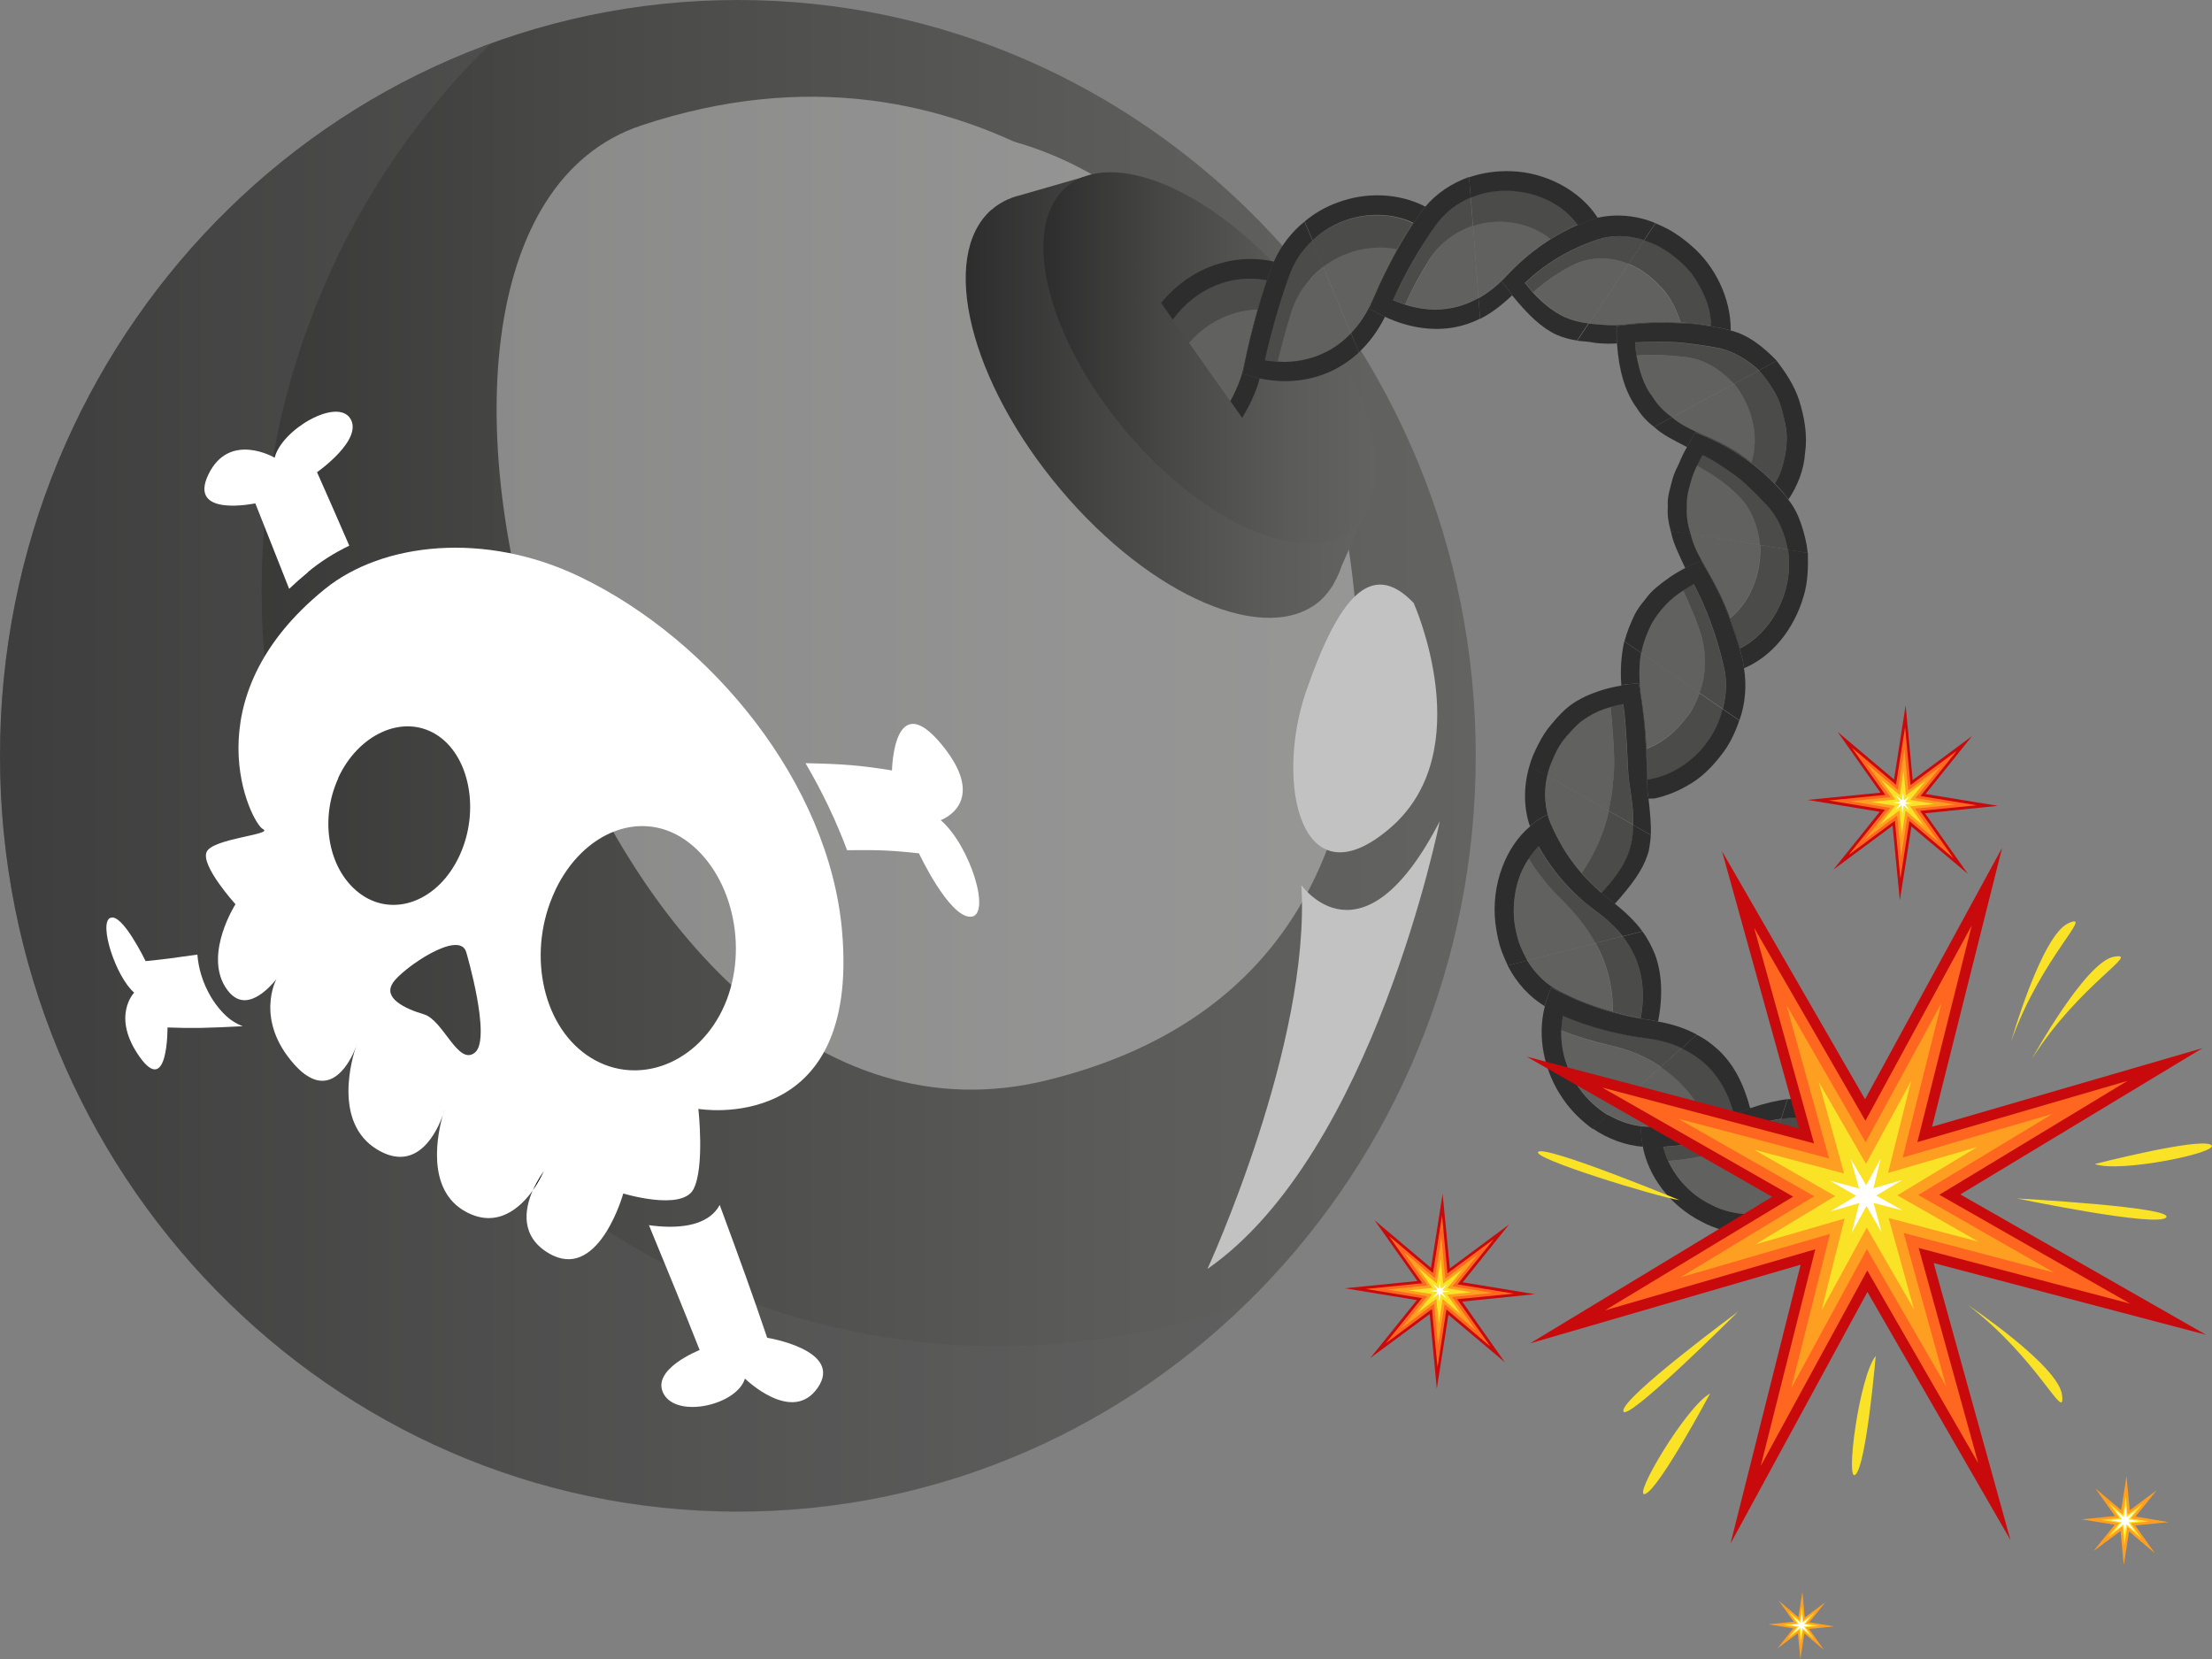<svg width="40" height="30" viewBox="0 0 40 30" fill="none" xmlns="http://www.w3.org/2000/svg">
<rect x="0" y="0" width="40" height="30" fill="#808080" stroke="none"/>
<path d="M13.343 27.334C20.712 27.334 26.686 21.215 26.686 13.667C26.686 6.119 20.712 0 13.343 0C5.974 0 0 6.119 0 13.667C0 21.215 5.974 27.334 13.343 27.334Z" fill="url(#paint0_linear_102_1223)"/>
<path d="M26.035 14.851C26.035 14.851 24.833 20.861 21.834 22.947C21.834 22.947 23.706 18.882 23.533 16.005C23.533 16.005 24.63 17.574 26.035 14.851Z" fill="#C2C2C2"/>
<path d="M25.566 10.91C25.566 10.91 26.761 13.576 25.14 14.972C23.52 16.367 23.048 14.15 23.618 12.503C24.188 10.856 24.78 10.072 25.569 10.91H25.566Z" fill="#C2C2C2"/>
<g style="mix-blend-mode:multiply" opacity="0.32">
<path d="M8.867 0.792C6.32 3.28 4.731 6.788 4.731 10.679C4.731 18.228 10.707 24.345 18.075 24.345C19.646 24.345 21.153 24.064 22.551 23.554C20.157 25.895 16.912 27.337 13.34 27.337C5.976 27.337 0 21.216 0 13.667C0 7.727 3.7 2.676 8.867 0.792Z" fill="url(#paint1_linear_102_1223)"/>
</g>
<g opacity="0.55">
<g style="mix-blend-mode:overlay">
<path d="M23.834 7.573C23.834 7.573 27.331 17.46 18.939 19.533C10.543 21.605 5.665 4.236 11.601 2.267C17.538 0.299 21.683 4.347 23.834 7.573Z" fill="#C2C2C2"/>
</g>
<g style="mix-blend-mode:overlay">
<path d="M22.963 6.292C22.963 6.292 25.337 12.996 19.643 14.401C13.952 15.807 10.642 4.028 14.666 2.693C18.69 1.358 21.503 4.102 22.963 6.292Z" fill="#C2C2C2"/>
</g>
<g style="mix-blend-mode:overlay">
<path d="M22.014 5.953C22.014 5.953 23.537 10.256 19.882 11.158C16.228 12.06 14.103 4.501 16.686 3.642C19.27 2.787 21.074 4.548 22.014 5.953Z" fill="#C2C2C2"/>
</g>
</g>
<path d="M17.931 3.793C18.042 3.696 18.17 3.622 18.307 3.572L18.317 3.568C18.35 3.555 18.386 3.548 18.422 3.538L19.594 3.2L20.082 3.78C20.917 4.149 21.827 4.85 22.629 5.799C23.438 6.758 23.982 7.794 24.218 8.696L24.692 9.263L24.26 10.236C24.224 10.35 24.175 10.454 24.119 10.551L24.103 10.588H24.1C24.037 10.685 23.965 10.779 23.88 10.856C22.927 11.698 20.822 10.803 19.178 8.851C17.535 6.902 16.975 4.638 17.927 3.793H17.931Z" fill="url(#paint2_linear_102_1223)"/>
<path d="M19.273 3.391C18.441 4.125 18.929 6.101 20.363 7.801C21.797 9.501 23.634 10.283 24.463 9.548C25.294 8.814 24.807 6.838 23.372 5.138C21.938 3.438 20.101 2.656 19.273 3.391Z" fill="url(#paint3_linear_102_1223)"/>
<path d="M22.741 5.594C22.646 5.93 22.564 6.265 22.495 6.6C22.45 6.845 22.345 7.077 22.247 7.254L21.5 6.198C21.821 5.826 22.266 5.611 22.741 5.594Z" fill="#61615F"/>
<path d="M22.901 5.068C22.845 5.245 22.79 5.42 22.741 5.594C22.269 5.611 21.824 5.826 21.5 6.198L21.202 5.779C21.608 5.219 22.259 4.944 22.898 5.068H22.901Z" fill="#4B4B49"/>
<path d="M23.036 4.732C23.013 4.783 22.993 4.833 22.973 4.883C22.757 5.51 22.593 6.141 22.472 6.761L22.633 6.805C22.682 6.818 22.731 6.828 22.78 6.838C22.711 7.11 22.574 7.372 22.462 7.556L22.25 7.254C22.345 7.077 22.453 6.845 22.499 6.6C22.567 6.265 22.649 5.93 22.744 5.594C22.793 5.416 22.849 5.242 22.905 5.068C22.266 4.944 21.614 5.219 21.208 5.779L20.996 5.477C21.172 5.269 21.33 5.131 21.526 5.004C21.975 4.719 22.521 4.612 23.039 4.732H23.036Z" fill="#2D2D2D"/>
<path d="M23.105 6.537C23.173 6.252 23.252 5.96 23.34 5.675C23.445 5.326 23.658 5.034 23.93 4.826L24.427 6.027C24.293 6.168 24.139 6.282 23.962 6.372C23.697 6.503 23.406 6.56 23.105 6.54V6.537Z" fill="#61615F"/>
<path d="M23.104 6.537C23.026 6.533 22.947 6.523 22.869 6.51C22.983 6.007 23.127 5.5 23.307 4.99C23.396 4.742 23.543 4.524 23.73 4.347L23.93 4.823C23.658 5.031 23.445 5.323 23.34 5.671C23.252 5.96 23.173 6.248 23.104 6.533V6.537Z" fill="#4B4B49"/>
<path d="M22.78 6.838C22.731 6.828 22.682 6.818 22.633 6.805L22.472 6.761C22.59 6.137 22.757 5.51 22.973 4.883C22.989 4.833 23.012 4.783 23.035 4.732C23.16 4.451 23.35 4.199 23.589 4.008L23.733 4.35C23.546 4.524 23.399 4.742 23.31 4.994C23.13 5.5 22.986 6.007 22.872 6.513C22.95 6.53 23.029 6.537 23.107 6.54C23.409 6.56 23.7 6.503 23.965 6.372C24.142 6.285 24.296 6.168 24.43 6.027L24.574 6.372C24.437 6.5 24.286 6.604 24.116 6.691C23.713 6.889 23.258 6.942 22.787 6.845L22.78 6.838Z" fill="#2D2D2D"/>
<path d="M25.266 4.504C25.095 4.809 24.945 5.118 24.814 5.43C24.715 5.658 24.585 5.859 24.427 6.023L23.93 4.823C24.303 4.534 24.801 4.407 25.266 4.501V4.504Z" fill="#61615F"/>
<path d="M25.55 4.031C25.449 4.192 25.351 4.343 25.262 4.507C24.797 4.414 24.3 4.541 23.926 4.829L23.727 4.353C24.195 3.904 24.948 3.75 25.547 4.035L25.55 4.031Z" fill="#4B4B49"/>
<path d="M25.776 3.739C25.74 3.783 25.704 3.823 25.675 3.87C25.288 4.427 24.997 5.004 24.765 5.584L24.912 5.661C24.958 5.685 25 5.705 25.046 5.725C24.922 5.976 24.765 6.191 24.575 6.369L24.43 6.023C24.588 5.859 24.719 5.658 24.817 5.43C24.948 5.118 25.099 4.809 25.269 4.504C25.357 4.34 25.455 4.189 25.557 4.028C24.954 3.746 24.201 3.897 23.736 4.347L23.592 4.004C23.769 3.857 23.972 3.739 24.188 3.662C24.696 3.471 25.292 3.485 25.78 3.739H25.776Z" fill="#2D2D2D"/>
<path d="M25.41 5.507C25.534 5.245 25.672 4.984 25.826 4.729C26.012 4.42 26.3 4.199 26.638 4.085L26.736 5.386C26.579 5.473 26.415 5.537 26.238 5.567C25.97 5.621 25.691 5.594 25.41 5.507Z" fill="#61615F"/>
<path d="M25.41 5.507C25.338 5.483 25.266 5.457 25.19 5.423C25.403 4.96 25.655 4.501 25.973 4.058C26.13 3.843 26.346 3.676 26.595 3.568L26.634 4.085C26.3 4.199 26.012 4.42 25.822 4.729C25.665 4.984 25.528 5.242 25.407 5.507H25.41Z" fill="#4B4B49"/>
<path d="M25.043 5.725C24.997 5.705 24.954 5.685 24.909 5.661L24.761 5.584C24.997 5.001 25.288 4.424 25.672 3.87C25.704 3.823 25.74 3.783 25.773 3.739C25.976 3.495 26.251 3.314 26.565 3.2L26.595 3.572C26.346 3.679 26.13 3.847 25.973 4.061C25.655 4.504 25.4 4.96 25.19 5.426C25.262 5.457 25.334 5.483 25.41 5.51C25.691 5.598 25.97 5.624 26.238 5.571C26.415 5.54 26.578 5.477 26.736 5.39L26.765 5.762C26.618 5.836 26.464 5.889 26.3 5.919C25.907 5.99 25.478 5.93 25.043 5.728V5.725Z" fill="#2D2D2D"/>
<path d="M28.033 4.323C27.735 4.514 27.479 4.732 27.257 4.97C27.093 5.145 26.919 5.286 26.736 5.386L26.638 4.085C27.096 3.927 27.649 4.008 28.036 4.32L28.033 4.323Z" fill="#61615F"/>
<path d="M28.533 4.061C28.357 4.132 28.189 4.232 28.036 4.323C27.652 4.011 27.096 3.931 26.637 4.088L26.598 3.572C27.224 3.293 28.117 3.468 28.533 4.061Z" fill="#4B4B49"/>
<path d="M28.897 3.941C28.841 3.954 28.782 3.971 28.73 3.991C28.068 4.236 27.554 4.642 27.158 5.094L27.26 5.222C27.289 5.262 27.319 5.299 27.348 5.336C27.158 5.517 26.968 5.665 26.765 5.765L26.736 5.393C26.919 5.292 27.093 5.151 27.256 4.977C27.479 4.739 27.734 4.521 28.032 4.33C28.186 4.239 28.353 4.139 28.53 4.068C28.114 3.478 27.22 3.3 26.595 3.579L26.565 3.206C26.801 3.126 27.06 3.086 27.325 3.096C27.941 3.112 28.579 3.441 28.897 3.947V3.941Z" fill="#2D2D2D"/>
<path d="M27.721 5.286C27.924 5.101 28.157 4.937 28.415 4.806C28.73 4.638 29.11 4.635 29.45 4.772L28.733 5.849C28.576 5.829 28.435 5.792 28.297 5.732C28.095 5.634 27.911 5.487 27.724 5.286H27.721Z" fill="#61615F"/>
<path d="M27.721 5.286C27.672 5.232 27.626 5.178 27.581 5.115C27.934 4.783 28.373 4.501 28.903 4.33C29.165 4.243 29.457 4.253 29.735 4.343L29.45 4.772C29.11 4.635 28.73 4.638 28.416 4.806C28.157 4.937 27.924 5.105 27.721 5.286Z" fill="#4B4B49"/>
<path d="M27.345 5.333C27.315 5.296 27.286 5.259 27.256 5.219L27.155 5.091C27.551 4.638 28.065 4.236 28.727 3.988C28.782 3.968 28.838 3.951 28.893 3.937C29.218 3.864 29.591 3.89 29.935 4.035L29.729 4.343C29.45 4.253 29.155 4.243 28.897 4.33C28.366 4.501 27.927 4.783 27.574 5.115C27.62 5.178 27.669 5.232 27.715 5.286C27.901 5.487 28.085 5.634 28.288 5.732C28.425 5.792 28.566 5.829 28.723 5.849L28.517 6.158C28.383 6.137 28.265 6.104 28.147 6.054C27.878 5.93 27.626 5.688 27.338 5.333H27.345Z" fill="#2D2D2D"/>
<path d="M30.393 5.836C30.046 5.819 29.718 5.826 29.384 5.869C29.145 5.899 28.91 5.863 28.73 5.852L29.447 4.776C29.689 4.87 29.875 5.027 30.039 5.205C30.209 5.376 30.318 5.611 30.39 5.839L30.393 5.836Z" fill="#61615F"/>
<path d="M30.94 5.889C30.76 5.856 30.577 5.839 30.393 5.832C30.321 5.604 30.21 5.369 30.043 5.198C29.879 5.021 29.692 4.866 29.45 4.769L29.735 4.34C29.823 4.37 29.909 4.407 29.997 4.447C30.076 4.487 30.144 4.534 30.213 4.585C30.351 4.685 30.475 4.803 30.586 4.93C30.786 5.219 30.94 5.527 30.943 5.886L30.94 5.889Z" fill="#4B4B49"/>
<path d="M31.3 5.977C31.244 5.96 31.192 5.946 31.136 5.936C30.969 5.906 30.806 5.879 30.648 5.859C30.482 5.849 30.318 5.839 30.161 5.839C29.85 5.829 29.532 5.856 29.231 5.896V6.064C29.237 6.114 29.241 6.164 29.241 6.211C29.103 6.218 28.972 6.215 28.848 6.201C28.72 6.174 28.615 6.174 28.523 6.161L28.73 5.852C28.91 5.866 29.142 5.899 29.385 5.869C29.719 5.826 30.046 5.822 30.393 5.836C30.576 5.839 30.76 5.859 30.94 5.893C30.94 5.537 30.783 5.225 30.583 4.937C30.475 4.806 30.347 4.692 30.21 4.591C30.141 4.541 30.072 4.497 29.994 4.454C29.909 4.41 29.82 4.377 29.732 4.347L29.938 4.038C30.059 4.088 30.21 4.162 30.301 4.226C30.403 4.293 30.498 4.367 30.59 4.447C31.022 4.819 31.303 5.406 31.297 5.977H31.3Z" fill="#2D2D2D"/>
<path d="M29.588 6.429C29.729 6.423 29.869 6.419 30.017 6.419C30.157 6.426 30.298 6.436 30.442 6.453C30.802 6.483 31.11 6.674 31.356 6.942L30.23 7.549C30.085 7.449 29.968 7.328 29.879 7.184C29.719 6.976 29.64 6.714 29.584 6.429H29.588Z" fill="#61615F"/>
<path d="M29.587 6.429C29.574 6.356 29.568 6.278 29.564 6.195C29.807 6.181 30.062 6.178 30.321 6.191C30.57 6.215 30.832 6.248 31.103 6.302C31.359 6.362 31.598 6.506 31.804 6.701L31.355 6.942C31.107 6.674 30.802 6.483 30.442 6.453C30.295 6.436 30.154 6.426 30.016 6.419C29.869 6.419 29.725 6.419 29.587 6.429Z" fill="#4B4B49"/>
<path d="M29.24 6.211C29.24 6.164 29.234 6.114 29.234 6.064V5.896C29.532 5.856 29.849 5.829 30.16 5.839C30.318 5.839 30.481 5.849 30.648 5.859C30.809 5.879 30.969 5.906 31.136 5.936C31.192 5.946 31.244 5.963 31.3 5.977C31.618 6.057 31.886 6.272 32.129 6.523L31.808 6.698C31.601 6.503 31.359 6.362 31.107 6.299C30.835 6.245 30.573 6.211 30.324 6.188C30.062 6.174 29.807 6.181 29.568 6.191C29.568 6.272 29.578 6.349 29.591 6.426C29.646 6.711 29.722 6.973 29.886 7.181C29.974 7.325 30.092 7.446 30.236 7.546L29.912 7.721C29.784 7.623 29.683 7.516 29.601 7.382C29.378 7.08 29.273 6.681 29.24 6.208V6.211Z" fill="#2D2D2D"/>
<path d="M31.67 8.364C31.401 8.146 31.09 7.989 30.802 7.865C30.59 7.774 30.38 7.677 30.236 7.546L31.362 6.939C31.67 7.325 31.831 7.882 31.673 8.364H31.67Z" fill="#61615F"/>
<path d="M32.096 8.737C31.971 8.599 31.814 8.478 31.67 8.364C31.827 7.881 31.67 7.325 31.359 6.939L31.808 6.698C31.925 6.828 32.033 6.983 32.122 7.147C32.214 7.308 32.253 7.502 32.285 7.684C32.325 7.868 32.312 8.059 32.279 8.237C32.246 8.418 32.197 8.586 32.096 8.737Z" fill="#4B4B49"/>
<path d="M32.341 9.032C32.305 8.985 32.269 8.938 32.233 8.894C31.778 8.371 31.198 8.019 30.658 7.818C30.635 7.865 30.602 7.915 30.576 7.959C30.55 8.002 30.527 8.042 30.504 8.083C30.285 7.969 30.059 7.861 29.912 7.721L30.236 7.546C30.38 7.674 30.589 7.774 30.802 7.865C31.09 7.985 31.401 8.146 31.67 8.364C31.814 8.475 31.971 8.599 32.096 8.737C32.197 8.586 32.243 8.418 32.279 8.237C32.312 8.056 32.325 7.865 32.286 7.684C32.249 7.503 32.21 7.308 32.122 7.147C32.033 6.983 31.929 6.832 31.808 6.698L32.128 6.523C32.286 6.731 32.443 6.963 32.531 7.228C32.629 7.539 32.688 7.865 32.642 8.183C32.623 8.499 32.502 8.79 32.341 9.032Z" fill="#2D2D2D"/>
<path d="M30.684 8.421C30.92 8.549 31.169 8.71 31.375 8.908C31.654 9.143 31.791 9.491 31.827 9.857L30.57 9.656C30.517 9.488 30.488 9.324 30.501 9.159C30.495 9.035 30.511 8.914 30.55 8.79C30.58 8.67 30.616 8.549 30.681 8.421H30.684Z" fill="#61615F"/>
<path d="M30.685 8.421C30.717 8.361 30.75 8.294 30.789 8.224C31.006 8.331 31.205 8.465 31.421 8.623C31.621 8.784 31.808 8.971 31.998 9.183C32.168 9.387 32.279 9.656 32.328 9.937L31.827 9.857C31.788 9.491 31.651 9.146 31.375 8.908C31.169 8.71 30.917 8.549 30.685 8.421Z" fill="#4B4B49"/>
<path d="M30.501 8.086C30.524 8.046 30.547 8.006 30.573 7.962C30.599 7.915 30.632 7.868 30.655 7.821C31.195 8.019 31.771 8.374 32.23 8.898C32.269 8.941 32.305 8.988 32.338 9.035C32.446 9.169 32.518 9.32 32.574 9.485C32.626 9.646 32.675 9.823 32.688 10.001L32.328 9.944C32.279 9.662 32.168 9.394 31.997 9.189C31.804 8.978 31.621 8.79 31.421 8.629C31.205 8.472 31.005 8.334 30.789 8.23C30.753 8.301 30.717 8.368 30.684 8.428C30.619 8.556 30.583 8.676 30.553 8.797C30.514 8.921 30.498 9.042 30.504 9.166C30.491 9.33 30.521 9.495 30.573 9.662L30.213 9.605C30.17 9.451 30.147 9.307 30.16 9.159C30.144 8.988 30.206 8.817 30.249 8.646C30.275 8.559 30.318 8.468 30.363 8.378C30.399 8.287 30.445 8.193 30.501 8.093V8.086Z" fill="#2D2D2D"/>
<path d="M31.284 11.185C31.173 10.86 31.003 10.541 30.842 10.263C30.724 10.055 30.613 9.85 30.57 9.652L31.828 9.854C31.854 10.353 31.657 10.873 31.281 11.182L31.284 11.185Z" fill="#61615F"/>
<path d="M31.464 11.722C31.409 11.537 31.346 11.356 31.284 11.185C31.661 10.876 31.857 10.357 31.831 9.857L32.332 9.937C32.447 10.662 32.054 11.423 31.468 11.722H31.464Z" fill="#4B4B49"/>
<path d="M31.536 12.081C31.526 12.027 31.52 11.97 31.507 11.916C31.431 11.591 31.307 11.262 31.192 10.97C31.068 10.672 30.911 10.387 30.757 10.139L30.606 10.209C30.561 10.232 30.518 10.253 30.475 10.273C30.364 10.035 30.249 9.81 30.213 9.599L30.574 9.656C30.613 9.854 30.727 10.062 30.845 10.266C31.006 10.544 31.176 10.863 31.287 11.188C31.35 11.359 31.412 11.54 31.468 11.725C32.054 11.427 32.447 10.665 32.332 9.941L32.692 9.998C32.699 10.256 32.692 10.534 32.614 10.786C32.44 11.38 32.044 11.873 31.536 12.084V12.081Z" fill="#2D2D2D"/>
<path d="M30.433 10.675C30.547 10.927 30.675 11.205 30.76 11.487C30.865 11.826 30.861 12.205 30.73 12.53L29.673 11.802C29.712 11.614 29.778 11.44 29.86 11.276C30.007 11.031 30.184 10.833 30.429 10.675H30.433Z" fill="#61615F"/>
<path d="M30.433 10.675C30.492 10.638 30.557 10.601 30.626 10.558C30.855 10.997 31.042 11.504 31.163 12.027C31.232 12.292 31.222 12.563 31.15 12.815L30.731 12.527C30.858 12.201 30.862 11.822 30.76 11.483C30.675 11.202 30.547 10.92 30.433 10.672V10.675Z" fill="#4B4B49"/>
<path d="M30.475 10.269C30.518 10.249 30.56 10.229 30.606 10.206L30.757 10.135C30.911 10.387 31.068 10.668 31.192 10.967C31.307 11.259 31.428 11.591 31.507 11.913C31.52 11.966 31.53 12.02 31.536 12.077C31.588 12.392 31.562 12.728 31.454 13.026L31.153 12.818C31.222 12.563 31.235 12.295 31.166 12.03C31.045 11.504 30.858 10.997 30.629 10.561C30.557 10.605 30.495 10.642 30.436 10.679C30.19 10.836 30.01 11.034 29.866 11.279C29.784 11.443 29.715 11.618 29.68 11.806L29.375 11.598C29.421 11.423 29.49 11.259 29.565 11.104C29.614 11.014 29.673 10.93 29.742 10.85C29.801 10.769 29.866 10.695 29.945 10.628C30.105 10.494 30.276 10.373 30.479 10.269H30.475Z" fill="#2D2D2D"/>
<path d="M29.774 13.539C29.761 13.194 29.715 12.842 29.666 12.51C29.634 12.265 29.637 12.027 29.676 11.802L30.734 12.53C30.691 12.644 30.642 12.755 30.58 12.859C30.514 12.959 30.439 13.053 30.357 13.137C30.194 13.311 30 13.452 29.774 13.536V13.539Z" fill="#61615F"/>
<path d="M29.794 14.096L29.774 13.543C30 13.459 30.194 13.318 30.357 13.144C30.439 13.056 30.514 12.963 30.58 12.865C30.639 12.761 30.691 12.651 30.734 12.537L31.153 12.825C30.992 13.486 30.433 14.002 29.797 14.1L29.794 14.096Z" fill="#4B4B49"/>
<path d="M29.81 14.438C29.803 14.391 29.797 14.348 29.79 14.297C29.784 13.959 29.774 13.63 29.751 13.308C29.728 12.986 29.679 12.661 29.633 12.355L29.466 12.369C29.417 12.372 29.368 12.379 29.319 12.389C29.296 12.107 29.319 11.846 29.371 11.598L29.676 11.806C29.637 12.03 29.637 12.268 29.666 12.513C29.715 12.845 29.761 13.197 29.774 13.543L29.794 14.096C30.429 13.999 30.989 13.482 31.149 12.822L31.451 13.03C31.375 13.258 31.267 13.479 31.12 13.66C30.953 13.878 30.753 14.076 30.517 14.204C30.403 14.271 30.282 14.328 30.157 14.371C30.095 14.395 30.033 14.411 29.967 14.428C29.902 14.448 29.863 14.438 29.803 14.442L29.81 14.438Z" fill="#2D2D2D"/>
<path d="M29.123 12.778C29.152 13.066 29.172 13.365 29.188 13.67C29.195 13.858 29.188 14.036 29.162 14.197C29.155 14.368 29.116 14.515 29.09 14.663L27.977 14.032C27.996 13.898 28.049 13.777 28.108 13.653C28.163 13.529 28.235 13.409 28.327 13.305C28.392 13.224 28.464 13.147 28.54 13.08C28.599 13.026 28.654 12.989 28.72 12.949C28.844 12.872 28.979 12.815 29.126 12.775L29.123 12.778Z" fill="#61615F"/>
<path d="M29.123 12.778C29.198 12.758 29.276 12.741 29.352 12.724C29.384 12.983 29.401 13.234 29.417 13.499C29.43 13.761 29.434 14.043 29.48 14.281C29.496 14.398 29.509 14.509 29.522 14.616C29.535 14.723 29.525 14.814 29.532 14.911L29.09 14.66C29.116 14.509 29.155 14.364 29.162 14.193C29.185 14.032 29.195 13.858 29.188 13.667C29.175 13.362 29.152 13.063 29.123 12.775V12.778Z" fill="#4B4B49"/>
<path d="M29.319 12.389C29.368 12.382 29.417 12.376 29.466 12.369L29.634 12.355C29.683 12.661 29.732 12.986 29.751 13.308C29.774 13.627 29.784 13.959 29.791 14.297C29.797 14.348 29.804 14.391 29.81 14.438C29.84 14.696 29.859 14.914 29.853 15.099L29.535 14.918C29.529 14.82 29.535 14.73 29.525 14.623C29.512 14.515 29.499 14.401 29.483 14.287C29.437 14.053 29.434 13.767 29.421 13.506C29.404 13.241 29.391 12.986 29.355 12.731C29.28 12.745 29.201 12.761 29.126 12.785C28.979 12.825 28.844 12.882 28.72 12.959C28.658 12.999 28.602 13.036 28.54 13.09C28.465 13.16 28.396 13.234 28.327 13.315C28.235 13.419 28.163 13.539 28.108 13.664C28.052 13.788 28 13.908 27.977 14.042L27.656 13.861C27.689 13.72 27.751 13.593 27.816 13.462C27.882 13.331 27.96 13.204 28.058 13.093C28.32 12.778 28.451 12.704 28.661 12.597C28.867 12.503 29.08 12.436 29.313 12.399L29.319 12.389Z" fill="#2D2D2D"/>
<path d="M28.599 15.787C28.497 15.662 28.393 15.525 28.294 15.374C28.206 15.226 28.121 15.065 28.046 14.891C27.944 14.639 27.911 14.334 27.98 14.032L29.093 14.663C29.002 15.065 28.851 15.411 28.599 15.783V15.787Z" fill="#61615F"/>
<path d="M28.963 16.142C28.838 16.038 28.72 15.917 28.599 15.787C28.851 15.414 29.002 15.065 29.094 14.666L29.536 14.918C29.536 15.381 29.362 15.713 28.963 16.145V16.142Z" fill="#4B4B49"/>
<path d="M29.201 16.343C29.165 16.316 29.133 16.286 29.093 16.256C28.628 15.907 28.216 15.401 27.97 14.73L27.803 14.831C27.757 14.864 27.712 14.901 27.666 14.941C27.554 14.619 27.545 14.234 27.656 13.855L27.977 14.036C27.908 14.338 27.941 14.643 28.042 14.894C28.118 15.069 28.206 15.23 28.291 15.377C28.389 15.528 28.494 15.666 28.596 15.79C28.717 15.921 28.835 16.038 28.959 16.145C29.359 15.713 29.532 15.384 29.532 14.918L29.85 15.099C29.85 15.169 29.84 15.23 29.83 15.293C29.823 15.357 29.81 15.414 29.788 15.471C29.702 15.736 29.506 16.005 29.198 16.347L29.201 16.343Z" fill="#2D2D2D"/>
<path d="M27.646 15.521C27.728 15.666 27.826 15.8 27.927 15.924C28.026 16.048 28.127 16.162 28.242 16.269C28.5 16.524 28.707 16.783 28.854 17.058L27.62 17.369C27.558 17.265 27.505 17.151 27.462 17.031C27.427 16.907 27.397 16.779 27.381 16.645C27.345 16.239 27.436 15.83 27.649 15.521H27.646Z" fill="#61615F"/>
<path d="M27.646 15.521C27.701 15.441 27.757 15.367 27.819 15.303C28.101 15.81 28.471 16.196 28.864 16.481C29.064 16.622 29.218 16.769 29.342 16.93L28.851 17.054C28.703 16.783 28.497 16.524 28.238 16.266C28.124 16.159 28.022 16.045 27.924 15.921C27.823 15.796 27.724 15.662 27.643 15.518L27.646 15.521Z" fill="#4B4B49"/>
<path d="M27.669 14.941C27.715 14.901 27.757 14.864 27.806 14.831L27.974 14.73C28.219 15.401 28.632 15.907 29.097 16.256C29.136 16.286 29.169 16.316 29.205 16.343C29.408 16.508 29.575 16.669 29.699 16.84L29.346 16.93C29.218 16.773 29.064 16.622 28.867 16.481C28.474 16.196 28.105 15.807 27.823 15.303C27.761 15.367 27.702 15.441 27.649 15.521C27.436 15.827 27.345 16.236 27.381 16.645C27.397 16.779 27.427 16.907 27.463 17.031C27.505 17.151 27.561 17.265 27.62 17.369L27.266 17.46C27.211 17.343 27.158 17.222 27.119 17.091C27.083 16.96 27.057 16.823 27.04 16.682C26.965 16.005 27.224 15.314 27.672 14.941H27.669Z" fill="#2D2D2D"/>
<path d="M29.168 18.299C28.847 18.211 28.523 18.087 28.206 17.926C27.967 17.809 27.77 17.614 27.616 17.369L28.851 17.058C29.057 17.433 29.165 17.839 29.165 18.299H29.168Z" fill="#61615F"/>
<path d="M29.669 18.409C29.499 18.382 29.339 18.342 29.168 18.295C29.168 17.832 29.06 17.427 28.854 17.054L29.345 16.93C29.653 17.329 29.777 17.809 29.669 18.409Z" fill="#4B4B49"/>
<path d="M29.984 18.473C29.938 18.463 29.892 18.456 29.843 18.446C29.25 18.366 28.638 18.181 28.049 17.856L27.983 18.03C27.963 18.084 27.947 18.137 27.934 18.195C27.662 18.03 27.426 17.779 27.263 17.46L27.616 17.369C27.767 17.614 27.967 17.809 28.206 17.926C28.52 18.087 28.848 18.211 29.168 18.299C29.339 18.345 29.499 18.386 29.669 18.413C29.777 17.812 29.653 17.333 29.345 16.933L29.699 16.843C29.797 16.97 29.863 17.108 29.925 17.252C30.052 17.591 30.075 17.997 29.984 18.473Z" fill="#2D2D2D"/>
<path d="M28.232 18.637C28.533 18.751 28.821 18.845 29.116 18.905C29.466 18.986 29.774 19.117 30.029 19.295L29.073 20.157C28.877 20.032 28.69 19.871 28.549 19.663C28.33 19.355 28.225 18.983 28.229 18.634L28.232 18.637Z" fill="#61615F"/>
<path d="M28.232 18.637C28.235 18.543 28.245 18.456 28.265 18.366C28.766 18.584 29.273 18.711 29.768 18.768C30.007 18.798 30.226 18.859 30.413 18.949L30.033 19.291C29.777 19.113 29.47 18.983 29.119 18.902C28.825 18.838 28.533 18.748 28.235 18.634L28.232 18.637Z" fill="#4B4B49"/>
<path d="M27.934 18.195C27.95 18.137 27.963 18.084 27.983 18.03L28.048 17.856C28.638 18.181 29.25 18.366 29.843 18.446C29.892 18.456 29.938 18.463 29.984 18.473C30.252 18.52 30.485 18.6 30.684 18.708L30.413 18.956C30.226 18.865 30.01 18.805 29.767 18.775C29.276 18.714 28.765 18.587 28.265 18.372C28.248 18.459 28.238 18.55 28.232 18.644C28.225 18.993 28.33 19.365 28.553 19.674C28.694 19.881 28.88 20.043 29.077 20.167L28.802 20.415C28.605 20.274 28.418 20.096 28.271 19.881C27.914 19.375 27.796 18.741 27.934 18.205V18.195Z" fill="#2D2D2D"/>
<path d="M30.858 20.267C30.694 20.304 30.527 20.328 30.357 20.341C30.183 20.361 30.01 20.368 29.836 20.368C29.571 20.371 29.316 20.291 29.077 20.153L30.033 19.291C30.39 19.533 30.665 19.855 30.861 20.264L30.858 20.267Z" fill="#61615F"/>
<path d="M31.353 20.136C31.192 20.193 31.029 20.234 30.858 20.267C30.662 19.855 30.387 19.536 30.03 19.294L30.41 18.953C30.888 19.18 31.195 19.563 31.353 20.136Z" fill="#4B4B49"/>
<path d="M31.654 20.043C31.611 20.059 31.569 20.073 31.52 20.089C30.969 20.304 30.331 20.395 29.666 20.381L29.683 20.566C29.689 20.623 29.699 20.68 29.709 20.737C29.398 20.713 29.083 20.599 28.802 20.408L29.077 20.16C29.316 20.297 29.575 20.378 29.837 20.375C30.01 20.375 30.187 20.368 30.357 20.348C30.527 20.334 30.694 20.307 30.858 20.274C31.028 20.24 31.192 20.2 31.352 20.143C31.195 19.566 30.887 19.184 30.41 18.959L30.681 18.711C30.835 18.785 30.963 18.885 31.081 18.993C31.352 19.251 31.529 19.59 31.651 20.049L31.654 20.043Z" fill="#2D2D2D"/>
<path d="M30.164 20.995C30.482 20.968 30.786 20.915 31.078 20.837C31.428 20.743 31.752 20.713 32.053 20.727L31.657 21.964C31.412 21.957 31.153 21.901 30.927 21.78C30.573 21.605 30.315 21.31 30.167 20.995H30.164Z" fill="#61615F"/>
<path d="M30.164 20.995C30.125 20.915 30.099 20.824 30.076 20.74C30.619 20.706 31.133 20.599 31.588 20.408C31.811 20.321 32.021 20.261 32.207 20.234L32.05 20.727C31.749 20.713 31.425 20.743 31.074 20.837C30.783 20.918 30.478 20.968 30.161 20.995H30.164Z" fill="#4B4B49"/>
<path d="M29.706 20.733C29.696 20.676 29.686 20.619 29.68 20.562L29.663 20.378C30.328 20.395 30.963 20.301 31.516 20.086C31.562 20.069 31.608 20.056 31.651 20.039C31.903 19.952 32.125 19.902 32.322 19.875L32.207 20.23C32.017 20.257 31.808 20.317 31.588 20.405C31.133 20.596 30.616 20.703 30.076 20.737C30.099 20.824 30.125 20.911 30.164 20.992C30.311 21.307 30.57 21.602 30.924 21.776C31.15 21.901 31.408 21.954 31.654 21.961L31.539 22.316C31.277 22.293 31.009 22.219 30.77 22.092C30.187 21.793 29.807 21.267 29.706 20.73V20.733Z" fill="#2D2D2D"/>
<path d="M33.219 21.035C33.117 21.169 33.003 21.287 32.875 21.414C32.748 21.532 32.607 21.636 32.45 21.746C32.227 21.89 31.942 21.974 31.654 21.964L32.05 20.727C32.463 20.747 32.823 20.847 33.219 21.039V21.035Z" fill="#61615F"/>
<path d="M33.481 20.606C33.412 20.76 33.32 20.888 33.219 21.035C32.823 20.847 32.466 20.743 32.05 20.723L32.207 20.23C32.692 20.157 33.022 20.287 33.477 20.603L33.481 20.606Z" fill="#4B4B49"/>
<path d="M33.608 20.331C33.592 20.371 33.576 20.411 33.556 20.452C33.353 20.985 32.908 21.488 32.309 21.843C32.348 21.894 32.387 21.948 32.43 21.994C32.469 22.038 32.512 22.075 32.557 22.115C32.263 22.283 31.906 22.35 31.539 22.32L31.654 21.964C31.945 21.971 32.227 21.89 32.449 21.746C32.603 21.639 32.744 21.532 32.875 21.414C33.003 21.287 33.121 21.169 33.219 21.035C33.32 20.888 33.412 20.76 33.481 20.606C33.026 20.291 32.695 20.16 32.21 20.234L32.325 19.878C32.472 19.865 32.603 19.858 32.724 19.881C33.009 19.922 33.245 20.079 33.608 20.328V20.331Z" fill="#2D2D2D"/>
<path d="M33.127 22.045C33.379 21.82 33.592 21.572 33.746 21.303C33.942 20.995 34.122 20.717 34.325 20.509L34.983 21.625C34.803 21.81 34.581 21.981 34.309 22.075C34.109 22.159 33.89 22.172 33.693 22.179C33.49 22.159 33.297 22.132 33.127 22.045Z" fill="#61615F"/>
<path d="M33.127 22.045C33.039 22.001 32.957 21.954 32.885 21.901C33.333 21.545 33.648 21.085 33.808 20.633C33.89 20.411 33.969 20.217 34.067 20.066L34.329 20.509C34.126 20.717 33.946 20.995 33.749 21.303C33.592 21.572 33.379 21.817 33.13 22.045H33.127Z" fill="#4B4B49"/>
<path d="M32.557 22.115C32.512 22.075 32.469 22.035 32.43 21.994C32.387 21.947 32.348 21.894 32.309 21.843C32.908 21.488 33.353 20.985 33.556 20.452C33.576 20.408 33.592 20.368 33.608 20.331C33.654 20.21 33.697 20.099 33.743 20.009C33.785 19.908 33.828 19.818 33.877 19.747L34.064 20.066C33.965 20.217 33.887 20.411 33.805 20.633C33.645 21.085 33.327 21.545 32.882 21.901C32.957 21.954 33.039 22.001 33.124 22.045C33.291 22.132 33.484 22.159 33.69 22.179C33.89 22.172 34.109 22.159 34.306 22.075C34.578 21.981 34.8 21.81 34.98 21.625L35.17 21.947C34.961 22.135 34.715 22.31 34.421 22.41C33.723 22.672 32.977 22.508 32.554 22.115H32.557Z" fill="#2D2D2D"/>
<g style="mix-blend-mode:overlay">
<path d="M5.57 10.347C5.448 10.447 5.334 10.548 5.229 10.648C4.954 9.957 4.83 9.642 4.617 9.102C4.617 9.102 3.389 9.364 3.769 8.579C4.149 7.794 4.967 8.277 4.967 8.277C5.088 7.774 6.087 7.187 6.333 7.566C6.578 7.949 5.733 8.539 5.733 8.539C5.946 9.018 6.064 9.287 6.316 9.867C6.038 10.001 5.786 10.162 5.57 10.343V10.347Z" fill="white"/>
<path d="M13.016 21.793C13.412 22.866 13.592 23.363 13.873 24.191C13.873 24.191 15.252 24.413 14.79 25.09C14.329 25.771 13.471 24.929 13.471 24.929C13.327 25.405 12.256 25.654 12.004 25.211C11.752 24.765 12.652 24.413 12.652 24.413C12.335 23.614 12.145 23.148 11.735 22.155C12.187 22.219 12.786 22.206 13.012 21.793H13.016Z" fill="white"/>
<path d="M1.997 16.598C2.21 16.504 2.633 17.38 2.633 17.38C2.953 17.349 3.143 17.323 3.569 17.262C3.589 17.507 3.661 17.768 3.818 18.034C3.923 18.204 4.047 18.349 4.181 18.446C4.253 18.496 4.322 18.533 4.391 18.557C3.759 18.59 3.481 18.597 3.029 18.58C3.029 18.58 3.042 19.841 2.524 19.11C2.007 18.379 2.426 17.95 2.426 17.95C2.089 17.658 1.781 16.692 1.994 16.598H1.997Z" fill="white"/>
<path d="M14.568 13.801C15.233 13.814 15.55 13.838 16.13 13.932C16.13 13.932 16.156 12.406 17.027 13.462C17.898 14.519 17.011 14.831 17.011 14.831C17.548 15.293 17.941 16.575 17.548 16.578C17.155 16.578 16.618 15.431 16.618 15.431C16.133 15.377 15.871 15.367 15.318 15.374C15.124 14.854 14.872 14.321 14.568 13.804V13.801Z" fill="white"/>
<path d="M8.012 20.163C8.029 20.103 8.042 20.069 8.042 20.069C8.042 20.069 8.032 20.106 8.012 20.163Z" fill="black"/>
<path d="M9.636 21.535C9.725 21.33 9.836 21.186 9.836 21.186C9.836 21.186 9.767 21.351 9.636 21.535Z" fill="black"/>
<path d="M4.257 16.353C4.257 16.353 3.694 17.235 4.073 17.846C4.126 17.93 4.181 17.99 4.237 18.027C4.584 18.268 5 17.701 5 17.701C5 17.701 4.594 18.439 5.327 19.254C5.406 19.341 5.481 19.409 5.553 19.452C6.084 19.798 6.388 19.067 6.438 18.926C6.444 18.909 6.447 18.902 6.447 18.902C6.447 18.902 6.447 18.912 6.438 18.926C6.375 19.107 6.009 20.297 6.821 20.787C7.554 21.23 7.911 20.442 8.009 20.16C8.026 20.099 8.039 20.066 8.039 20.066C8.039 20.066 8.029 20.103 8.009 20.16C7.918 20.478 7.685 21.521 8.432 21.917C8.992 22.216 9.407 21.843 9.633 21.528C9.722 21.324 9.833 21.179 9.833 21.179C9.833 21.179 9.764 21.344 9.633 21.528C9.486 21.864 9.398 22.367 9.944 22.675C9.964 22.685 9.984 22.695 10.003 22.705C10.848 23.101 11.271 21.582 11.271 21.582C11.271 21.582 12.325 21.904 12.538 21.508C12.747 21.116 12.629 20.052 12.629 20.052C12.629 20.052 15.56 20.562 15.226 16.826C14.99 14.17 12.875 11.581 10.495 10.434C8.775 9.602 6.916 9.807 5.874 10.652C3.412 12.647 4.545 14.891 4.754 14.992C4.964 15.092 3.841 15.159 3.736 15.407C3.628 15.656 4.257 16.35 4.257 16.35V16.353ZM10.039 16.102C10.55 15.022 11.634 14.602 12.456 15.236C13.278 15.87 13.559 17.249 13.058 18.272C12.554 19.294 11.447 19.657 10.616 19.083C9.787 18.51 9.529 17.185 10.039 16.105V16.102ZM7.099 17.779C7.276 17.51 8.317 16.793 8.432 17.222C8.432 17.222 8.893 18.781 8.589 19.033C8.284 19.285 8.016 18.443 7.665 18.342C7.315 18.238 6.925 18.047 7.102 17.779H7.099ZM6.113 14.073C6.47 13.291 7.266 12.905 7.881 13.278C8.494 13.653 8.687 14.663 8.307 15.478C7.927 16.293 7.132 16.588 6.542 16.182C5.953 15.776 5.76 14.854 6.117 14.073H6.113Z" fill="white"/>
</g>
<path d="M34.938 20.375L39.83 18.953L35.449 21.599L39.892 24.137L34.967 22.84L36.356 27.85L33.769 23.363L31.293 27.914L32.561 22.87L27.669 24.292L32.047 21.642L27.606 19.107L32.531 20.405L31.14 15.394L33.726 19.878L36.205 15.33L34.938 20.375Z" fill="#C80A0C"/>
<path d="M32.426 21.639L28.975 19.667L32.803 20.676L31.722 16.782L33.733 20.267L35.655 16.736L34.672 20.653L38.471 19.546L35.069 21.605L38.52 23.574L34.696 22.568L35.773 26.458L33.766 22.974L31.84 26.509L32.826 22.591L29.024 23.695L32.426 21.639Z" fill="#FF6620"/>
<path d="M32.806 21.632L30.347 20.23L33.075 20.948L32.305 18.174L33.736 20.656L35.108 18.137L34.407 20.931L37.115 20.143L34.689 21.609L37.148 23.014L34.424 22.296L35.193 25.07L33.759 22.588L32.39 25.107L33.091 22.313L30.383 23.101L32.806 21.632Z" fill="#FE9F21"/>
<path d="M33.186 21.629L31.719 20.79L33.347 21.22L32.888 19.563L33.743 21.045L34.561 19.543L34.142 21.21L35.757 20.74L34.309 21.615L35.779 22.454L34.152 22.025L34.611 23.678L33.756 22.199L32.937 23.701L33.356 22.035L31.739 22.504L33.186 21.629Z" fill="#FAE226"/>
<path d="M33.566 21.625L33.091 21.351L33.618 21.491L33.467 20.955L33.746 21.434L34.011 20.948L33.877 21.488L34.401 21.337L33.929 21.619L34.407 21.89L33.88 21.753L34.027 22.29L33.752 21.81L33.484 22.296L33.621 21.756L33.097 21.907L33.566 21.625Z" fill="white"/>
<path d="M38.611 27.585L38.965 28.085L38.5 27.693L38.405 28.303L38.346 27.686L37.858 28.048L38.241 27.572L37.645 27.475L38.245 27.414L37.891 26.915L38.356 27.307L38.454 26.697L38.513 27.31L39.001 26.948L38.618 27.424L39.214 27.525L38.611 27.585Z" fill="#FE9F21"/>
<path d="M38.372 27.351L38.447 26.874L38.493 27.354L38.873 27.072L38.575 27.441L39.037 27.518L38.572 27.565L38.847 27.954L38.483 27.649L38.408 28.122L38.366 27.646L37.986 27.927L38.281 27.555L37.819 27.481L38.287 27.434L38.012 27.045L38.372 27.351Z" fill="#FE9F21"/>
<path d="M38.389 27.391L38.441 27.055L38.474 27.394L38.746 27.193L38.533 27.458L38.864 27.512L38.53 27.545L38.726 27.823L38.468 27.605L38.415 27.944L38.383 27.602L38.114 27.803L38.324 27.538L37.996 27.485L38.327 27.451L38.13 27.176L38.389 27.391Z" fill="#FAE226"/>
<path d="M38.405 27.434L38.438 27.233L38.458 27.438L38.618 27.317L38.49 27.475L38.687 27.508L38.49 27.528L38.605 27.693L38.451 27.562L38.422 27.763L38.402 27.562L38.242 27.683L38.366 27.525L38.169 27.491L38.369 27.471L38.251 27.307L38.405 27.434Z" fill="white"/>
<path d="M38.422 27.478L38.431 27.414L38.438 27.478L38.49 27.441L38.448 27.491L38.513 27.502L38.448 27.508L38.487 27.562L38.438 27.518L38.425 27.585L38.418 27.518L38.366 27.558L38.408 27.508L38.346 27.498L38.408 27.491L38.372 27.438L38.422 27.478Z" fill="white"/>
<path d="M32.714 29.457L32.983 29.836L32.629 29.537L32.557 30L32.511 29.534L32.141 29.809L32.429 29.447L31.977 29.373L32.436 29.326L32.167 28.947L32.521 29.245L32.593 28.783L32.636 29.249L33.009 28.974L32.718 29.336L33.169 29.41L32.714 29.457Z" fill="#FE9F21"/>
<path d="M32.531 29.276L32.59 28.917L32.623 29.279L32.911 29.068L32.685 29.349L33.035 29.406L32.682 29.44L32.891 29.735L32.616 29.504L32.56 29.866L32.524 29.504L32.236 29.715L32.462 29.433L32.112 29.376L32.465 29.339L32.256 29.044L32.531 29.276Z" fill="#FE9F21"/>
<path d="M32.544 29.309L32.583 29.054L32.609 29.312L32.816 29.158L32.652 29.359L32.904 29.4L32.652 29.427L32.799 29.638L32.603 29.473L32.564 29.728L32.541 29.47L32.334 29.621L32.495 29.423L32.243 29.38L32.498 29.356L32.347 29.145L32.544 29.309Z" fill="#FAE226"/>
<path d="M32.557 29.343L32.58 29.188L32.596 29.343L32.718 29.252L32.623 29.373L32.77 29.396L32.619 29.413L32.708 29.537L32.593 29.44L32.567 29.591L32.554 29.436L32.429 29.53L32.528 29.41L32.377 29.386L32.528 29.369L32.439 29.245L32.557 29.343Z" fill="white"/>
<path d="M32.567 29.376L32.577 29.326L32.58 29.376L32.619 29.346L32.59 29.386L32.639 29.393L32.59 29.396L32.619 29.44L32.58 29.406L32.573 29.457L32.567 29.406L32.528 29.437L32.557 29.396L32.511 29.39L32.56 29.383L32.531 29.343L32.567 29.376Z" fill="white"/>
<path d="M34.81 14.707L35.586 15.803L34.565 14.945L34.355 16.283L34.224 14.931L33.153 15.726L33.992 14.68L32.685 14.465L34.005 14.334L33.229 13.234L34.25 14.096L34.46 12.755L34.587 14.106L35.661 13.311L34.82 14.358L36.13 14.572L34.81 14.707Z" fill="#C80A0C"/>
<path d="M34.286 14.19L34.45 13.15L34.548 14.197L35.383 13.58L34.728 14.395L35.743 14.562L34.722 14.663L35.324 15.518L34.528 14.847L34.365 15.887L34.266 14.841L33.431 15.458L34.086 14.643L33.071 14.475L34.093 14.374L33.49 13.523L34.286 14.19Z" fill="#FF6620"/>
<path d="M34.319 14.284L34.437 13.543L34.509 14.291L35.102 13.851L34.637 14.431L35.36 14.549L34.63 14.623L35.059 15.23L34.493 14.754L34.378 15.495L34.306 14.747L33.713 15.19L34.178 14.609L33.455 14.489L34.185 14.415L33.753 13.808L34.319 14.284Z" fill="#FE9F21"/>
<path d="M34.355 14.378L34.423 13.935L34.466 14.381L34.82 14.12L34.545 14.465L34.977 14.539L34.541 14.582L34.797 14.945L34.459 14.66L34.391 15.102L34.348 14.656L33.991 14.918L34.27 14.572L33.837 14.502L34.273 14.458L34.017 14.096L34.355 14.378Z" fill="#FAE226"/>
<path d="M34.391 14.475L34.414 14.331L34.427 14.475L34.542 14.391L34.45 14.502L34.591 14.525L34.45 14.539L34.532 14.656L34.424 14.566L34.401 14.707L34.388 14.562L34.273 14.649L34.362 14.536L34.224 14.512L34.365 14.499L34.28 14.381L34.391 14.475Z" fill="white"/>
<path d="M26.441 23.537L27.213 24.634L26.192 23.775L25.982 25.113L25.854 23.762L24.78 24.557L25.622 23.51L24.315 23.296L25.632 23.165L24.856 22.065L25.877 22.927L26.087 21.589L26.218 22.937L27.289 22.142L26.45 23.188L27.757 23.403L26.441 23.537Z" fill="#C80A0C"/>
<path d="M25.913 23.021L26.077 21.981L26.175 23.027L27.011 22.41L26.356 23.225L27.374 23.393L26.349 23.494L26.951 24.349L26.156 23.678L25.995 24.721L25.894 23.671L25.062 24.288L25.714 23.474L24.699 23.309L25.72 23.205L25.118 22.353L25.913 23.021Z" fill="#FF6620"/>
<path d="M25.949 23.115L26.064 22.373L26.136 23.121L26.729 22.682L26.264 23.262L26.987 23.38L26.257 23.453L26.689 24.06L26.123 23.584L26.005 24.325L25.933 23.577L25.34 24.02L25.805 23.44L25.081 23.319L25.812 23.245L25.383 22.638L25.949 23.115Z" fill="#FE9F21"/>
<path d="M25.982 23.209L26.054 22.769L26.096 23.212L26.45 22.95L26.172 23.296L26.604 23.369L26.169 23.413L26.424 23.775L26.087 23.49L26.018 23.933L25.975 23.487L25.622 23.748L25.897 23.403L25.468 23.333L25.9 23.289L25.645 22.927L25.982 23.209Z" fill="#FAE226"/>
<path d="M26.018 23.306L26.041 23.162L26.054 23.306L26.169 23.222L26.08 23.333L26.221 23.356L26.077 23.37L26.162 23.487L26.051 23.396L26.028 23.541L26.015 23.393L25.9 23.48L25.992 23.366L25.851 23.343L25.992 23.329L25.91 23.212L26.018 23.306Z" fill="white"/>
<path d="M35.589 23.601C35.589 23.601 37.227 24.694 37.289 25.228C37.351 25.761 36.86 24.574 35.589 23.601Z" fill="#FAE226"/>
<path d="M36.369 18.828C36.369 18.828 36.919 16.907 37.403 16.695C37.885 16.481 36.916 17.302 36.369 18.828Z" fill="#FAE226"/>
<path d="M36.745 19.144C36.745 19.144 37.705 17.4 38.222 17.302C38.739 17.205 37.613 17.782 36.745 19.144Z" fill="#FAE226"/>
<path d="M33.919 24.52C33.919 24.52 33.752 26.475 33.556 26.663C33.363 26.851 33.618 24.892 33.919 24.52Z" fill="#FAE226"/>
<path d="M30.923 25.201C30.923 25.201 30.003 26.925 29.751 27.015C29.499 27.106 30.501 25.419 30.923 25.201Z" fill="#FAE226"/>
<path d="M30.373 21.703C30.373 21.703 27.983 20.717 27.819 20.827C27.656 20.935 29.971 21.646 30.373 21.703Z" fill="#FAE226"/>
<path d="M31.431 23.718C31.431 23.718 29.325 25.271 29.355 25.516C29.384 25.761 31.431 23.718 31.431 23.718Z" fill="#FAE226"/>
<path d="M37.881 21.049C37.881 21.049 39.741 20.572 39.977 20.7C40.213 20.827 38.323 21.22 37.881 21.049Z" fill="#FAE226"/>
<path d="M36.474 21.672C36.474 21.672 39.015 22.202 39.172 22.015C39.329 21.827 36.474 21.672 36.474 21.672Z" fill="#FAE226"/>
<defs>
<linearGradient id="paint0_linear_102_1223" x1="26.69" y1="13.667" x2="0" y2="13.667" gradientUnits="userSpaceOnUse">
<stop stop-color="#636361"/>
<stop offset="0.25" stop-color="#5B5B5A"/>
<stop offset="0.63" stop-color="#474746"/>
<stop offset="1" stop-color="#2D2D2D"/>
</linearGradient>
<linearGradient id="paint1_linear_102_1223" x1="22.554" y1="14.063" x2="32.243" y2="14.063" gradientUnits="userSpaceOnUse">
<stop stop-color="#636361"/>
<stop offset="0.25" stop-color="#5B5B5A"/>
<stop offset="0.63" stop-color="#474746"/>
<stop offset="1" stop-color="#2D2D2D"/>
</linearGradient>
<linearGradient id="paint2_linear_102_1223" x1="24.692" y1="7.184" x2="17.466" y2="7.184" gradientUnits="userSpaceOnUse">
<stop stop-color="#636361"/>
<stop offset="0.25" stop-color="#5B5B5A"/>
<stop offset="0.63" stop-color="#474746"/>
<stop offset="1" stop-color="#2D2D2D"/>
</linearGradient>
<linearGradient id="paint3_linear_102_1223" x1="24.872" y1="6.47" x2="18.87" y2="6.47" gradientUnits="userSpaceOnUse">
<stop stop-color="#636361"/>
<stop offset="0.25" stop-color="#5B5B5A"/>
<stop offset="0.63" stop-color="#474746"/>
<stop offset="1" stop-color="#2D2D2D"/>
</linearGradient>
</defs>
</svg>
